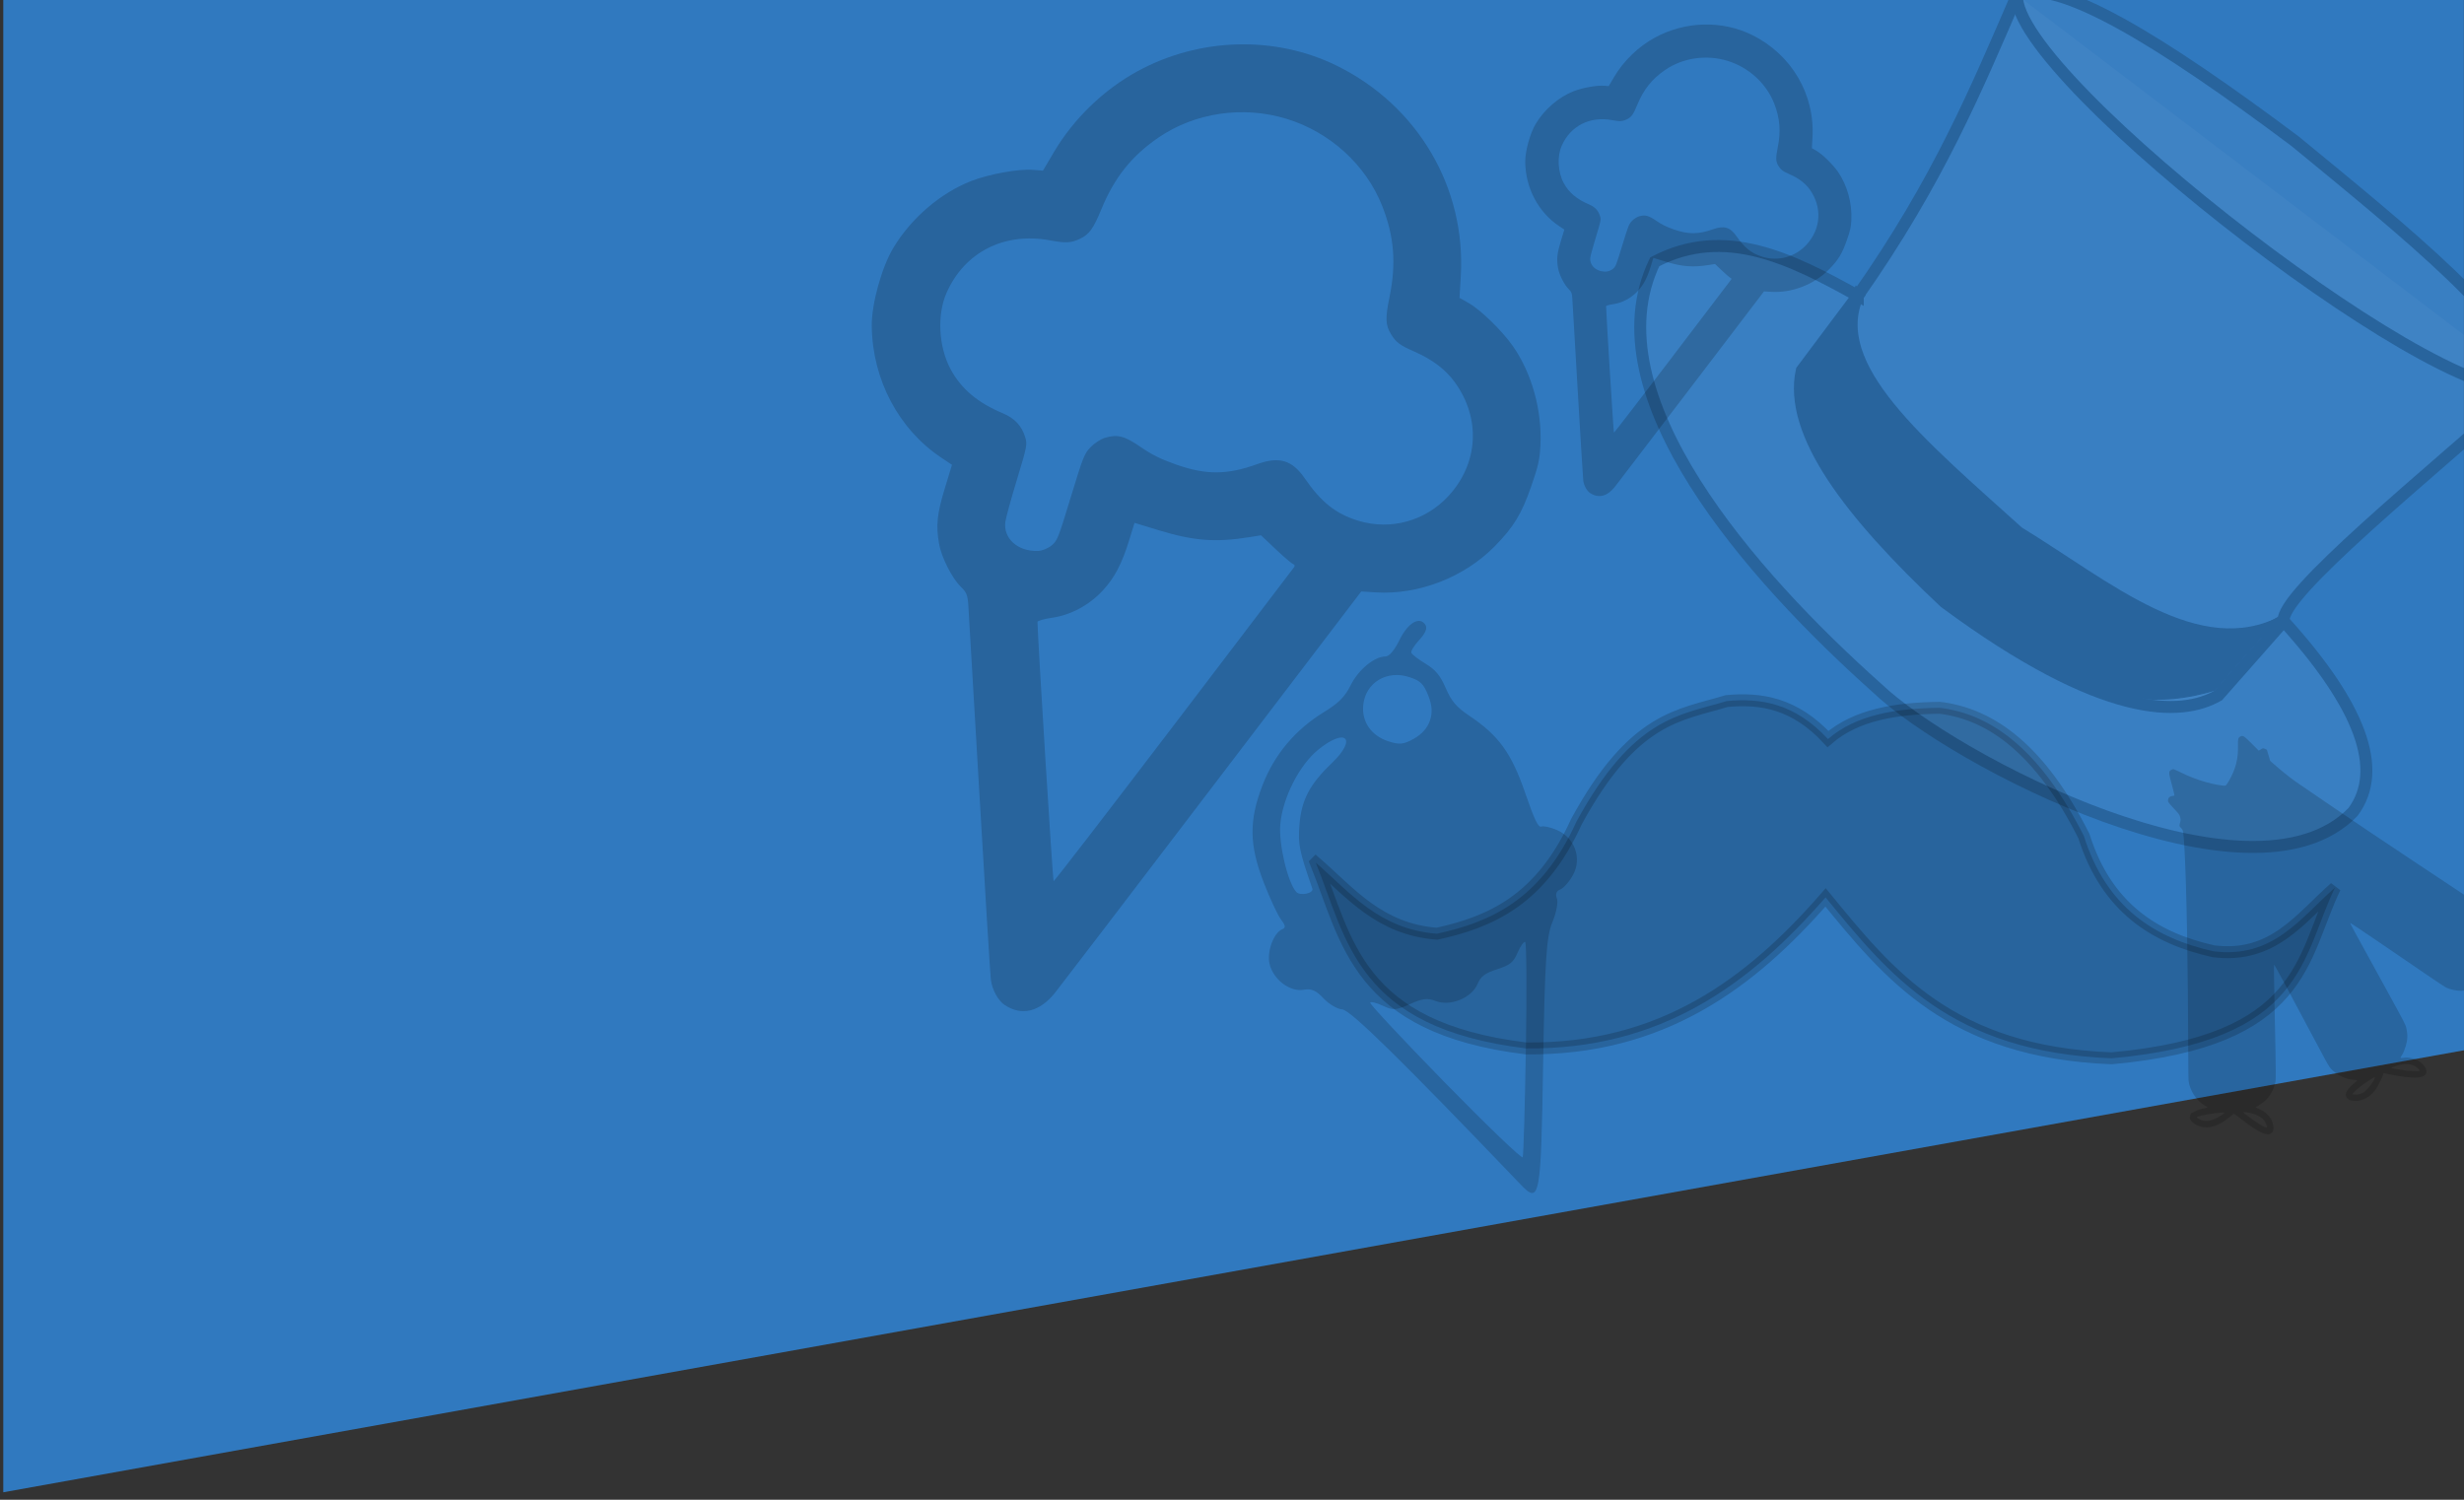 <?xml version="1.0" encoding="UTF-8" standalone="no"?>
<svg
   xmlns:dc="http://purl.org/dc/elements/1.1/"
   xmlns:cc="http://creativecommons.org/ns#"
   xmlns:rdf="http://www.w3.org/1999/02/22-rdf-syntax-ns#"
   xmlns:svg="http://www.w3.org/2000/svg"
   xmlns="http://www.w3.org/2000/svg"
   xmlns:sodipodi="http://sodipodi.sourceforge.net/DTD/sodipodi-0.dtd"
   xmlns:inkscape="http://www.inkscape.org/namespaces/inkscape"
   width="276"
   height="168"
   viewBox="0 0 73.025 44.45"
   version="1.1"
   id="svg996"
   sodipodi:docname="project_header_div_blue.svg"
   inkscape:version="1.0 (4035a4fb49, 2020-05-01)">
  <rect x="0" y="0" width="73.025" height="44.45" fill="#333333" stroke="none"/>
  <defs
     id="defs990" />
  <sodipodi:namedview
     id="base"
     pagecolor="#ffffff"
     bordercolor="#666666"
     borderopacity="1.0"
     inkscape:pageopacity="0.0"
     inkscape:pageshadow="2"
     inkscape:zoom="1.4"
     inkscape:cx="95.817763"
     inkscape:cy="167.41925"
     inkscape:document-units="mm"
     inkscape:current-layer="layer1"
     inkscape:document-rotation="0"
     showgrid="false"
     units="px"
     inkscape:window-width="1920"
     inkscape:window-height="1017"
     inkscape:window-x="-8"
     inkscape:window-y="-8"
     inkscape:window-maximized="1" />
  <g
     inkscape:label="Layer 1"
     inkscape:groupmode="layer"
     id="layer1">
    <path
       id="rect1559"
       style="opacity:1;fill:#3079bf;fill-opacity:1;stroke-width:0.025"
       d="M 0.097,0 H 73.022 l 0.003,31.129 -72.928,13.1 z"
       sodipodi:nodetypes="ccccc" />
    <path
       style="display:inline;opacity:0.177;fill:#000000;stroke:#000000;stroke-width:0.353;stroke-linecap:butt;stroke-linejoin:miter;stroke-miterlimit:4;stroke-dasharray:none;stroke-opacity:1"
       d="m 38.997,25.569 c 1.026,0.892 1.88,1.973 3.589,2.105 1.582,-0.346 3.081,-0.993 4.132,-3.317 1.694,-3.115 3.055,-3.153 4.458,-3.579 1.011,-0.095 2.016,0.065 2.999,1.127 0.841,-0.727 2.024,-0.911 3.313,-0.927 1.559,0.188 3.003,1.283 4.271,3.799 0.665,2.111 2.087,3.028 3.843,3.418 1.767,0.223 2.577,-0.99 3.599,-1.887 -1.006,2.082 -0.876,4.536 -6.616,5.058 -4.771,-0.18 -6.613,-2.488 -8.481,-4.769 -2.226,2.557 -4.862,4.519 -8.882,4.476 -5.012,-0.615 -5.293,-3.194 -6.226,-5.503 z"
       id="path4542"
       inkscape:connector-curvature="0"
       sodipodi:nodetypes="ccccccccccccc" />
    <g
       id="g1600"
       transform="translate(0.149,-0.211)"
       style="opacity:0.177">
      <g
         style="fill:#ffffff;fill-opacity:0.239;stroke-width:10.809;stroke-miterlimit:4;stroke-dasharray:none"
         transform="matrix(0.026,0.02,-0.02,0.026,35.99,-26.228)"
         id="g5940">
        <g
           style="fill:#ffffff;fill-opacity:0.239;stroke-width:10.809;stroke-miterlimit:4;stroke-dasharray:none"
           id="g5933"
           transform="translate(-54.138,7.734)">
          <g
             id="g5923"
             style="fill:#ffffff;fill-opacity:0.239;stroke:#000000;stroke-width:10.809;stroke-miterlimit:4;stroke-dasharray:none">
            <path
               style="fill:#ffffff;fill-opacity:0.239;stroke:#000000;stroke-width:10.809;stroke-linecap:butt;stroke-linejoin:miter;stroke-miterlimit:4;stroke-dasharray:none;stroke-opacity:1"
               d="m 1165.625,491.27 c -5.4,-126.582 -29.02,-213.685 -51.562,-303.125 17.297,-35.129 129.643,-46.495 279.688,-48.438 129.432,4.262 263.661,6.726 301.562,45.312 -23.372,123.059 -62.963,288.286 -45.312,304.688 101.017,18.267 153.84,50.709 154.688,98.438 -14.914,130.842 -315.812,183.55 -409.375,173.438 -150.203,-10.958 -366.492,-52.205 -393.75,-182.812 30.17,-64.999 96.368,-77.344 164.062,-87.5 z"
               id="path5901"
               inkscape:connector-curvature="0"
               sodipodi:nodetypes="ccccccccc" />
            <path
               style="fill:#ffffff;fill-opacity:0.239;stroke:#000000;stroke-width:10.809;stroke-linecap:butt;stroke-linejoin:miter;stroke-miterlimit:4;stroke-dasharray:none;stroke-opacity:1"
               d="m 1165.625,491.27 1.101,84.347 c 24.707,52.531 114.154,75.826 229.81,87.283 179.41,-3.273 232.77,-48.56 247.487,-83.969 L 1650,489.707 c -37.175,79.657 -145.226,72.438 -239.101,82.595 -120.005,-9.358 -228.182,-12.776 -245.274,-81.033 z"
               id="path5903"
               inkscape:connector-curvature="0"
               sodipodi:nodetypes="ccccccc" />
            <path
               style="fill:#ffffff;fill-opacity:0.239;stroke:#000000;stroke-width:10.809;stroke-linecap:butt;stroke-linejoin:miter;stroke-miterlimit:4;stroke-dasharray:none;stroke-opacity:1"
               d="m 1114.062,188.145 c 41.76,62.478 561.367,62.661 581.25,-3.125"
               id="path5905"
               inkscape:connector-curvature="0"
               sodipodi:nodetypes="cc" />
          </g>
        </g>
      </g>
      <path
         sodipodi:nodetypes="ccccccc"
         inkscape:connector-curvature="0"
         id="path5964"
         d="m 54.846,8.856 -1.653,2.208 c -0.35,1.622 1.172,3.946 4.215,6.842 2.507,1.381 4.572,3.851 8.087,2.757 l 1.933,-2.193 c -2.017,1.314 -4.923,-0.633 -7.842,-2.625 -2.723,-2.415 -5.591,-4.841 -4.741,-6.988 z"
         style="fill:#000000;stroke:#000000;stroke-width:0.033px;stroke-linecap:butt;stroke-linejoin:miter;stroke-opacity:1" />
    </g>
    <path
       style="opacity:0.177;fill:#000000;stroke-width:0.058"
       d="m 29.778,29.789 c -0.199,-0.132 -0.375,-0.456 -0.413,-0.76 -0.017,-0.139 -0.17,-2.61 -0.338,-5.492 -0.168,-2.882 -0.316,-5.4 -0.329,-5.596 -0.019,-0.299 -0.053,-0.386 -0.214,-0.541 -0.268,-0.259 -0.582,-0.877 -0.654,-1.287 -0.095,-0.541 -0.059,-0.882 0.172,-1.641 l 0.212,-0.696 -0.312,-0.208 c -1.268,-0.845 -2.046,-2.314 -2.066,-3.902 -0.008,-0.651 0.293,-1.743 0.64,-2.32 C 27.007,6.462 27.878,5.716 28.792,5.362 29.316,5.159 30.185,5.002 30.605,5.034 l 0.305,0.023 0.326,-0.551 C 31.817,3.522 32.712,2.656 33.715,2.11 35.55,1.11 37.79,1.048 39.617,1.947 42.017,3.128 43.449,5.559 43.293,8.189 l -0.038,0.639 0.266,0.151 c 0.366,0.208 0.999,0.824 1.32,1.285 0.56,0.804 0.865,1.909 0.812,2.939 -0.022,0.428 -0.064,0.612 -0.275,1.218 -0.283,0.812 -0.515,1.193 -1.073,1.764 -0.905,0.925 -2.267,1.453 -3.539,1.372 l -0.423,-0.027 -4.422,5.803 c -2.432,3.192 -4.527,5.934 -4.655,6.093 -0.454,0.565 -0.987,0.695 -1.488,0.362 z m 5.009,-8.292 c 1.939,-2.546 3.545,-4.658 3.57,-4.692 0.024,-0.034 0.011,-0.072 -0.03,-0.085 -0.041,-0.013 -0.273,-0.21 -0.515,-0.439 l -0.44,-0.416 -0.354,0.057 c -0.988,0.159 -1.639,0.109 -2.661,-0.202 l -0.734,-0.224 -0.153,0.498 c -0.218,0.712 -0.44,1.136 -0.793,1.514 -0.402,0.431 -0.948,0.723 -1.503,0.802 -0.235,0.034 -0.426,0.089 -0.426,0.122 0.009,0.548 0.452,7.676 0.478,7.684 0.019,0.006 1.622,-2.073 3.56,-4.619 z M 30.762,16.329 c 0.121,-0.004 0.291,-0.072 0.396,-0.157 0.178,-0.145 0.196,-0.188 0.575,-1.431 0.372,-1.219 0.401,-1.292 0.591,-1.49 0.11,-0.115 0.301,-0.239 0.424,-0.275 0.372,-0.111 0.583,-0.056 1.066,0.278 0.324,0.224 0.582,0.352 1.033,0.511 0.894,0.316 1.516,0.314 2.413,-0.009 0.65,-0.234 1.035,-0.12 1.405,0.417 0.494,0.716 0.924,1.057 1.591,1.261 0.958,0.293 1.989,0.009 2.674,-0.736 0.887,-0.965 0.962,-2.294 0.188,-3.366 C 42.849,10.957 42.449,10.653 41.931,10.427 41.486,10.233 41.368,10.144 41.217,9.891 41.061,9.63 41.054,9.422 41.181,8.804 41.384,7.81 41.32,7.006 40.965,6.107 40.485,4.888 39.416,3.914 38.128,3.521 36.839,3.127 35.408,3.338 34.329,4.08 33.533,4.628 33.03,5.259 32.643,6.197 32.403,6.78 32.281,6.948 32.006,7.078 c -0.266,0.125 -0.415,0.133 -0.892,0.045 -1.354,-0.248 -2.529,0.349 -3.062,1.558 -0.286,0.65 -0.236,1.596 0.12,2.26 0.313,0.583 0.801,0.995 1.549,1.308 0.349,0.146 0.56,0.372 0.663,0.709 0.065,0.214 0.053,0.276 -0.245,1.256 -0.173,0.567 -0.327,1.13 -0.344,1.252 -0.066,0.494 0.371,0.884 0.966,0.863 z"
       id="path929" />
    <path
       id="path929-0"
       d="m 47.125,14.613 c -0.097,-0.065 -0.183,-0.223 -0.202,-0.37 -0.009,-0.068 -0.083,-1.273 -0.165,-2.678 -0.082,-1.405 -0.154,-2.633 -0.16,-2.729 -0.009,-0.146 -0.026,-0.188 -0.104,-0.264 -0.131,-0.126 -0.284,-0.427 -0.319,-0.628 -0.046,-0.264 -0.029,-0.43 0.084,-0.8 L 46.362,6.804 46.21,6.703 C 45.592,6.291 45.212,5.575 45.203,4.8 c -0.004,-0.317 0.143,-0.85 0.312,-1.131 0.259,-0.431 0.684,-0.795 1.129,-0.968 0.256,-0.099 0.679,-0.176 0.884,-0.16 l 0.149,0.011 0.159,-0.269 c 0.284,-0.48 0.72,-0.902 1.209,-1.168 0.895,-0.488 1.987,-0.518 2.879,-0.079 1.17,0.576 1.868,1.761 1.792,3.044 l -0.018,0.312 0.13,0.074 c 0.179,0.101 0.487,0.402 0.644,0.627 0.273,0.392 0.422,0.931 0.396,1.433 -0.011,0.209 -0.031,0.298 -0.134,0.594 -0.138,0.396 -0.251,0.582 -0.523,0.86 -0.441,0.451 -1.105,0.709 -1.726,0.669 l -0.206,-0.013 -2.156,2.83 c -1.186,1.556 -2.208,2.893 -2.27,2.971 -0.221,0.276 -0.481,0.339 -0.725,0.177 z m 2.442,-4.043 c 0.946,-1.242 1.729,-2.271 1.741,-2.288 0.012,-0.017 0.005,-0.035 -0.015,-0.041 -0.02,-0.006 -0.133,-0.102 -0.251,-0.214 l -0.215,-0.203 -0.172,0.028 c -0.482,0.078 -0.799,0.053 -1.297,-0.099 l -0.358,-0.109 -0.074,0.243 c -0.106,0.347 -0.215,0.554 -0.386,0.738 -0.196,0.21 -0.462,0.352 -0.733,0.391 -0.114,0.016 -0.208,0.043 -0.208,0.06 0.005,0.267 0.221,3.743 0.233,3.747 0.009,0.003 0.791,-1.011 1.736,-2.253 z M 47.605,8.049 c 0.059,-0.002 0.142,-0.035 0.193,-0.077 0.087,-0.071 0.095,-0.092 0.281,-0.698 0.182,-0.594 0.196,-0.63 0.288,-0.727 0.054,-0.056 0.147,-0.116 0.207,-0.134 0.182,-0.054 0.284,-0.027 0.52,0.135 0.158,0.109 0.284,0.172 0.504,0.249 0.436,0.154 0.739,0.153 1.177,-0.004 0.317,-0.114 0.505,-0.058 0.685,0.203 0.241,0.349 0.45,0.515 0.776,0.615 0.467,0.143 0.97,0.004 1.304,-0.359 0.433,-0.471 0.469,-1.119 0.092,-1.641 C 53.499,5.43 53.304,5.281 53.051,5.171 52.834,5.076 52.777,5.033 52.703,4.91 52.627,4.783 52.624,4.681 52.685,4.38 52.784,3.895 52.753,3.503 52.58,3.064 52.346,2.47 51.825,1.995 51.197,1.803 c -0.629,-0.192 -1.326,-0.089 -1.852,0.273 -0.388,0.267 -0.634,0.575 -0.822,1.032 -0.117,0.285 -0.177,0.367 -0.311,0.43 -0.13,0.061 -0.202,0.065 -0.435,0.022 -0.66,-0.121 -1.233,0.17 -1.493,0.76 -0.14,0.317 -0.115,0.779 0.058,1.102 0.152,0.284 0.391,0.485 0.755,0.638 0.17,0.071 0.273,0.181 0.323,0.346 0.032,0.104 0.026,0.135 -0.12,0.612 -0.084,0.276 -0.16,0.551 -0.168,0.611 -0.032,0.241 0.181,0.431 0.471,0.421 z"
       style="opacity:0.177;fill:#000000;stroke-width:0.028" />
    <path
       style="fill:#000000;stroke-width:0.102;opacity:0.17"
       d="m 45.054,35.093 c -3.525,-3.681 -5.034,-5.162 -5.275,-5.176 -0.144,-0.008 -0.393,-0.155 -0.553,-0.326 -0.221,-0.236 -0.361,-0.298 -0.586,-0.257 -0.408,0.074 -0.904,-0.299 -1.014,-0.765 -0.085,-0.362 0.122,-0.927 0.378,-1.028 0.106,-0.042 0.097,-0.11 -0.038,-0.287 -0.097,-0.128 -0.326,-0.617 -0.509,-1.088 -0.436,-1.122 -0.445,-1.845 -0.039,-2.896 0.351,-0.908 0.97,-1.644 1.814,-2.161 0.443,-0.271 0.626,-0.455 0.8,-0.804 0.227,-0.456 0.698,-0.845 1.027,-0.848 0.114,-0.001 0.263,-0.175 0.418,-0.49 0.254,-0.514 0.599,-0.714 0.769,-0.445 0.061,0.096 -9.49e-4,0.248 -0.181,0.441 -0.151,0.162 -0.258,0.335 -0.238,0.385 0.02,0.05 0.21,0.195 0.422,0.323 0.294,0.177 0.437,0.35 0.599,0.725 0.167,0.388 0.316,0.562 0.701,0.82 0.869,0.583 1.246,1.104 1.654,2.29 0.272,0.789 0.386,1.027 0.476,0.992 0.065,-0.026 0.275,0.021 0.467,0.104 0.522,0.226 0.741,0.832 0.477,1.323 -0.107,0.199 -0.277,0.394 -0.377,0.434 -0.122,0.048 -0.156,0.138 -0.104,0.27 0.043,0.108 -0.018,0.426 -0.135,0.705 -0.177,0.422 -0.224,1.138 -0.274,4.217 -0.065,3.985 -0.097,4.152 -0.679,3.543 z m 0.169,-4.021 c 0.028,-1.718 0.018,-3.137 -0.022,-3.155 -0.04,-0.017 -0.14,0.124 -0.223,0.315 -0.126,0.292 -0.221,0.37 -0.607,0.495 -0.37,0.12 -0.482,0.206 -0.586,0.446 -0.175,0.408 -0.811,0.663 -1.234,0.496 -0.242,-0.096 -0.397,-0.077 -0.765,0.092 -0.399,0.183 -0.507,0.19 -0.804,0.048 -0.189,-0.09 -0.357,-0.131 -0.374,-0.091 -0.017,0.04 0.984,1.111 2.224,2.379 1.241,1.268 2.275,2.259 2.297,2.202 0.023,-0.057 0.065,-1.509 0.093,-3.227 z m -6.329,-4.735 c -0.391,-1.124 -0.427,-1.306 -0.382,-1.893 0.057,-0.731 0.303,-1.2 0.959,-1.827 0.764,-0.73 0.419,-1.067 -0.405,-0.396 -0.558,0.454 -1.049,1.419 -1.122,2.203 -0.054,0.58 0.219,1.736 0.474,2.013 0.115,0.125 0.524,0.039 0.476,-0.1 z m 3.484,-4.977 c 0.081,-0.235 0.067,-0.454 -0.049,-0.746 -0.137,-0.345 -0.228,-0.435 -0.553,-0.543 -0.672,-0.224 -1.307,0.158 -1.374,0.826 -0.049,0.492 0.233,0.903 0.733,1.07 0.335,0.112 0.461,0.1 0.764,-0.07 0.24,-0.135 0.403,-0.317 0.479,-0.537 z"
       id="path1631" />
    <path
       style="fill:#000000;stroke-width:0.015;opacity:0.17"
       d="m 64.41,22.796 c 0.011,-0.001 0.097,0.036 0.192,0.083 0.267,0.134 0.501,0.225 0.778,0.303 0.255,0.072 0.545,0.121 0.584,0.099 0.011,-0.006 0.054,-0.069 0.095,-0.139 0.201,-0.348 0.28,-0.66 0.267,-1.061 -0.005,-0.172 0.006,-0.217 0.067,-0.25 0.077,-0.043 0.106,-0.026 0.335,0.202 0.116,0.116 0.213,0.213 0.214,0.215 0.001,0.002 0.029,-0.015 0.061,-0.037 0.055,-0.038 0.064,-0.039 0.117,-0.019 0.032,0.012 0.061,0.027 0.064,0.033 0.003,0.006 0.026,0.082 0.051,0.168 l 0.045,0.157 0.09,0.08 c 0.224,0.198 0.485,0.408 0.671,0.54 0.199,0.142 2.124,1.448 2.288,1.553 0.047,0.03 0.292,0.193 0.543,0.362 0.252,0.169 0.527,0.353 0.612,0.409 0.085,0.056 0.305,0.202 0.488,0.324 0.184,0.123 0.397,0.264 0.475,0.315 0.077,0.051 0.31,0.205 0.516,0.343 0.206,0.138 0.383,0.254 0.392,0.259 0.009,0.004 0.135,0.087 0.28,0.185 0.296,0.199 0.397,0.294 0.488,0.456 0.102,0.182 0.15,0.412 0.128,0.607 l -0.01,0.087 0.161,-0.083 c 0.147,-0.076 0.171,-0.084 0.271,-0.091 0.254,-0.018 0.478,0.1 0.468,0.246 -0.006,0.09 -0.045,0.128 -0.244,0.237 -0.188,0.104 -0.35,0.166 -0.679,0.26 -0.2,0.057 -0.202,0.059 -0.188,0.128 0.022,0.109 0.023,0.376 0.001,0.498 -0.044,0.251 -0.162,0.434 -0.344,0.536 -0.153,0.085 -0.28,0.089 -0.345,0.011 -0.062,-0.074 -0.044,-0.241 0.049,-0.458 0.048,-0.111 0.036,-0.126 -0.056,-0.075 -0.077,0.043 -0.26,0.083 -0.39,0.087 -0.128,0.003 -0.336,-0.041 -0.443,-0.093 -0.039,-0.019 -0.221,-0.138 -0.404,-0.263 -1.14,-0.782 -2.432,-1.658 -2.445,-1.658 -0.008,-3.93e-4 0.054,0.124 0.138,0.277 0.084,0.153 0.456,0.83 0.827,1.505 0.669,1.22 0.674,1.228 0.699,1.341 0.043,0.192 0.038,0.33 -0.016,0.521 -0.031,0.107 -0.071,0.206 -0.107,0.261 -0.032,0.049 -0.055,0.093 -0.052,0.098 0.003,0.005 0.037,0.004 0.076,-0.002 0.247,-0.039 0.509,0.066 0.64,0.255 0.126,0.183 0.035,0.317 -0.224,0.33 -0.189,0.01 -0.513,-0.03 -0.85,-0.104 l -0.141,-0.031 -0.039,0.106 c -0.045,0.122 -0.136,0.298 -0.199,0.384 -0.18,0.244 -0.421,0.364 -0.668,0.334 -0.105,-0.013 -0.16,-0.044 -0.198,-0.112 -0.056,-0.101 0.028,-0.246 0.246,-0.422 0.044,-0.035 0.077,-0.068 0.075,-0.073 -0.003,-0.005 -0.051,-0.012 -0.107,-0.016 -0.217,-0.017 -0.441,-0.116 -0.615,-0.274 -0.086,-0.078 -0.097,-0.094 -0.231,-0.336 -0.077,-0.14 -0.305,-0.565 -0.506,-0.946 -0.588,-1.112 -0.985,-1.846 -0.999,-1.851 -0.013,-0.005 -0.013,0.091 0.004,0.948 0.005,0.269 0.011,0.569 0.013,0.667 0.002,0.098 0.01,0.521 0.019,0.942 0.009,0.42 0.01,0.814 0.003,0.876 -0.023,0.191 -0.128,0.409 -0.272,0.561 -0.036,0.038 -0.123,0.106 -0.193,0.15 l -0.127,0.081 0.105,0.046 c 0.198,0.087 0.338,0.226 0.393,0.389 0.089,0.265 -0.009,0.413 -0.231,0.346 -0.16,-0.048 -0.422,-0.215 -0.739,-0.47 -0.106,-0.085 -0.174,-0.131 -0.183,-0.122 -0.064,0.063 -0.287,0.231 -0.365,0.275 -0.128,0.072 -0.295,0.123 -0.418,0.128 -0.189,0.008 -0.394,-0.081 -0.482,-0.208 -0.038,-0.055 -0.039,-0.064 -0.02,-0.133 l 0.021,-0.074 0.123,-0.061 c 0.082,-0.041 0.164,-0.069 0.246,-0.085 0.067,-0.013 0.123,-0.027 0.124,-0.031 0.001,-0.004 -0.033,-0.027 -0.077,-0.053 -0.254,-0.148 -0.454,-0.456 -0.484,-0.747 -0.004,-0.038 -0.008,-0.386 -0.009,-0.773 -0.007,-2.618 -0.05,-4.991 -0.111,-6.067 -0.03,-0.53 -0.037,-0.577 -0.096,-0.634 -0.063,-0.061 -0.064,-0.066 -0.036,-0.164 0.02,-0.07 0.021,-0.106 0.002,-0.169 -0.022,-0.075 -0.034,-0.09 -0.177,-0.243 -0.177,-0.188 -0.19,-0.208 -0.18,-0.272 0.01,-0.063 0.051,-0.099 0.122,-0.107 0.032,-0.004 0.063,-0.009 0.068,-0.012 0.005,-0.003 -0.03,-0.15 -0.079,-0.326 -0.098,-0.354 -0.1,-0.394 -0.019,-0.436 0.024,-0.013 0.052,-0.024 0.063,-0.025 z m 0.7,10.325 c -3.4e-4,0.008 0.035,0.033 0.079,0.055 0.137,0.07 0.291,0.061 0.475,-0.025 0.113,-0.053 0.269,-0.157 0.259,-0.174 -0.013,-0.023 -0.497,0.038 -0.677,0.086 -0.122,0.033 -0.136,0.038 -0.137,0.058 z m 9.161,-4.809 c -0.087,0.086 -0.123,0.133 -0.106,0.138 0.015,0.004 0.176,-0.046 0.372,-0.117 0.195,-0.07 0.396,-0.176 0.382,-0.202 -0.016,-0.029 -0.135,-0.052 -0.23,-0.044 -0.119,0.009 -0.297,0.105 -0.419,0.225 z m -7.786,4.662 c 0.009,0.017 0.252,0.195 0.394,0.289 0.301,0.2 0.365,0.202 0.259,0.01 -0.049,-0.089 -0.067,-0.109 -0.149,-0.165 -0.097,-0.067 -0.262,-0.125 -0.404,-0.141 -0.07,-0.008 -0.107,-0.005 -0.1,0.007 z m 7.231,-3.847 c -0.143,0.264 -0.251,0.537 -0.216,0.547 0.007,0.002 0.051,-0.018 0.097,-0.045 0.109,-0.062 0.176,-0.151 0.218,-0.291 0.03,-0.099 0.049,-0.296 0.039,-0.391 -0.006,-0.061 -0.011,-0.055 -0.138,0.179 z m -2.834,2.526 c 0.006,0.011 0.245,0.054 0.439,0.079 0.105,0.014 0.364,0.021 0.383,0.01 0.02,-0.011 -0.024,-0.065 -0.092,-0.114 -0.141,-0.102 -0.338,-0.117 -0.573,-0.043 -0.152,0.047 -0.165,0.053 -0.157,0.068 z m -0.755,0.425 c -0.156,0.108 -0.325,0.247 -0.372,0.306 l -0.035,0.044 0.053,0.011 c 0.064,0.013 0.189,-0.013 0.265,-0.056 0.111,-0.062 0.322,-0.332 0.341,-0.437 0.005,-0.026 -0.002,-0.025 -0.06,0.007 -0.036,0.02 -0.123,0.076 -0.193,0.125 z"
       id="path1663" />
  </g>
</svg>

